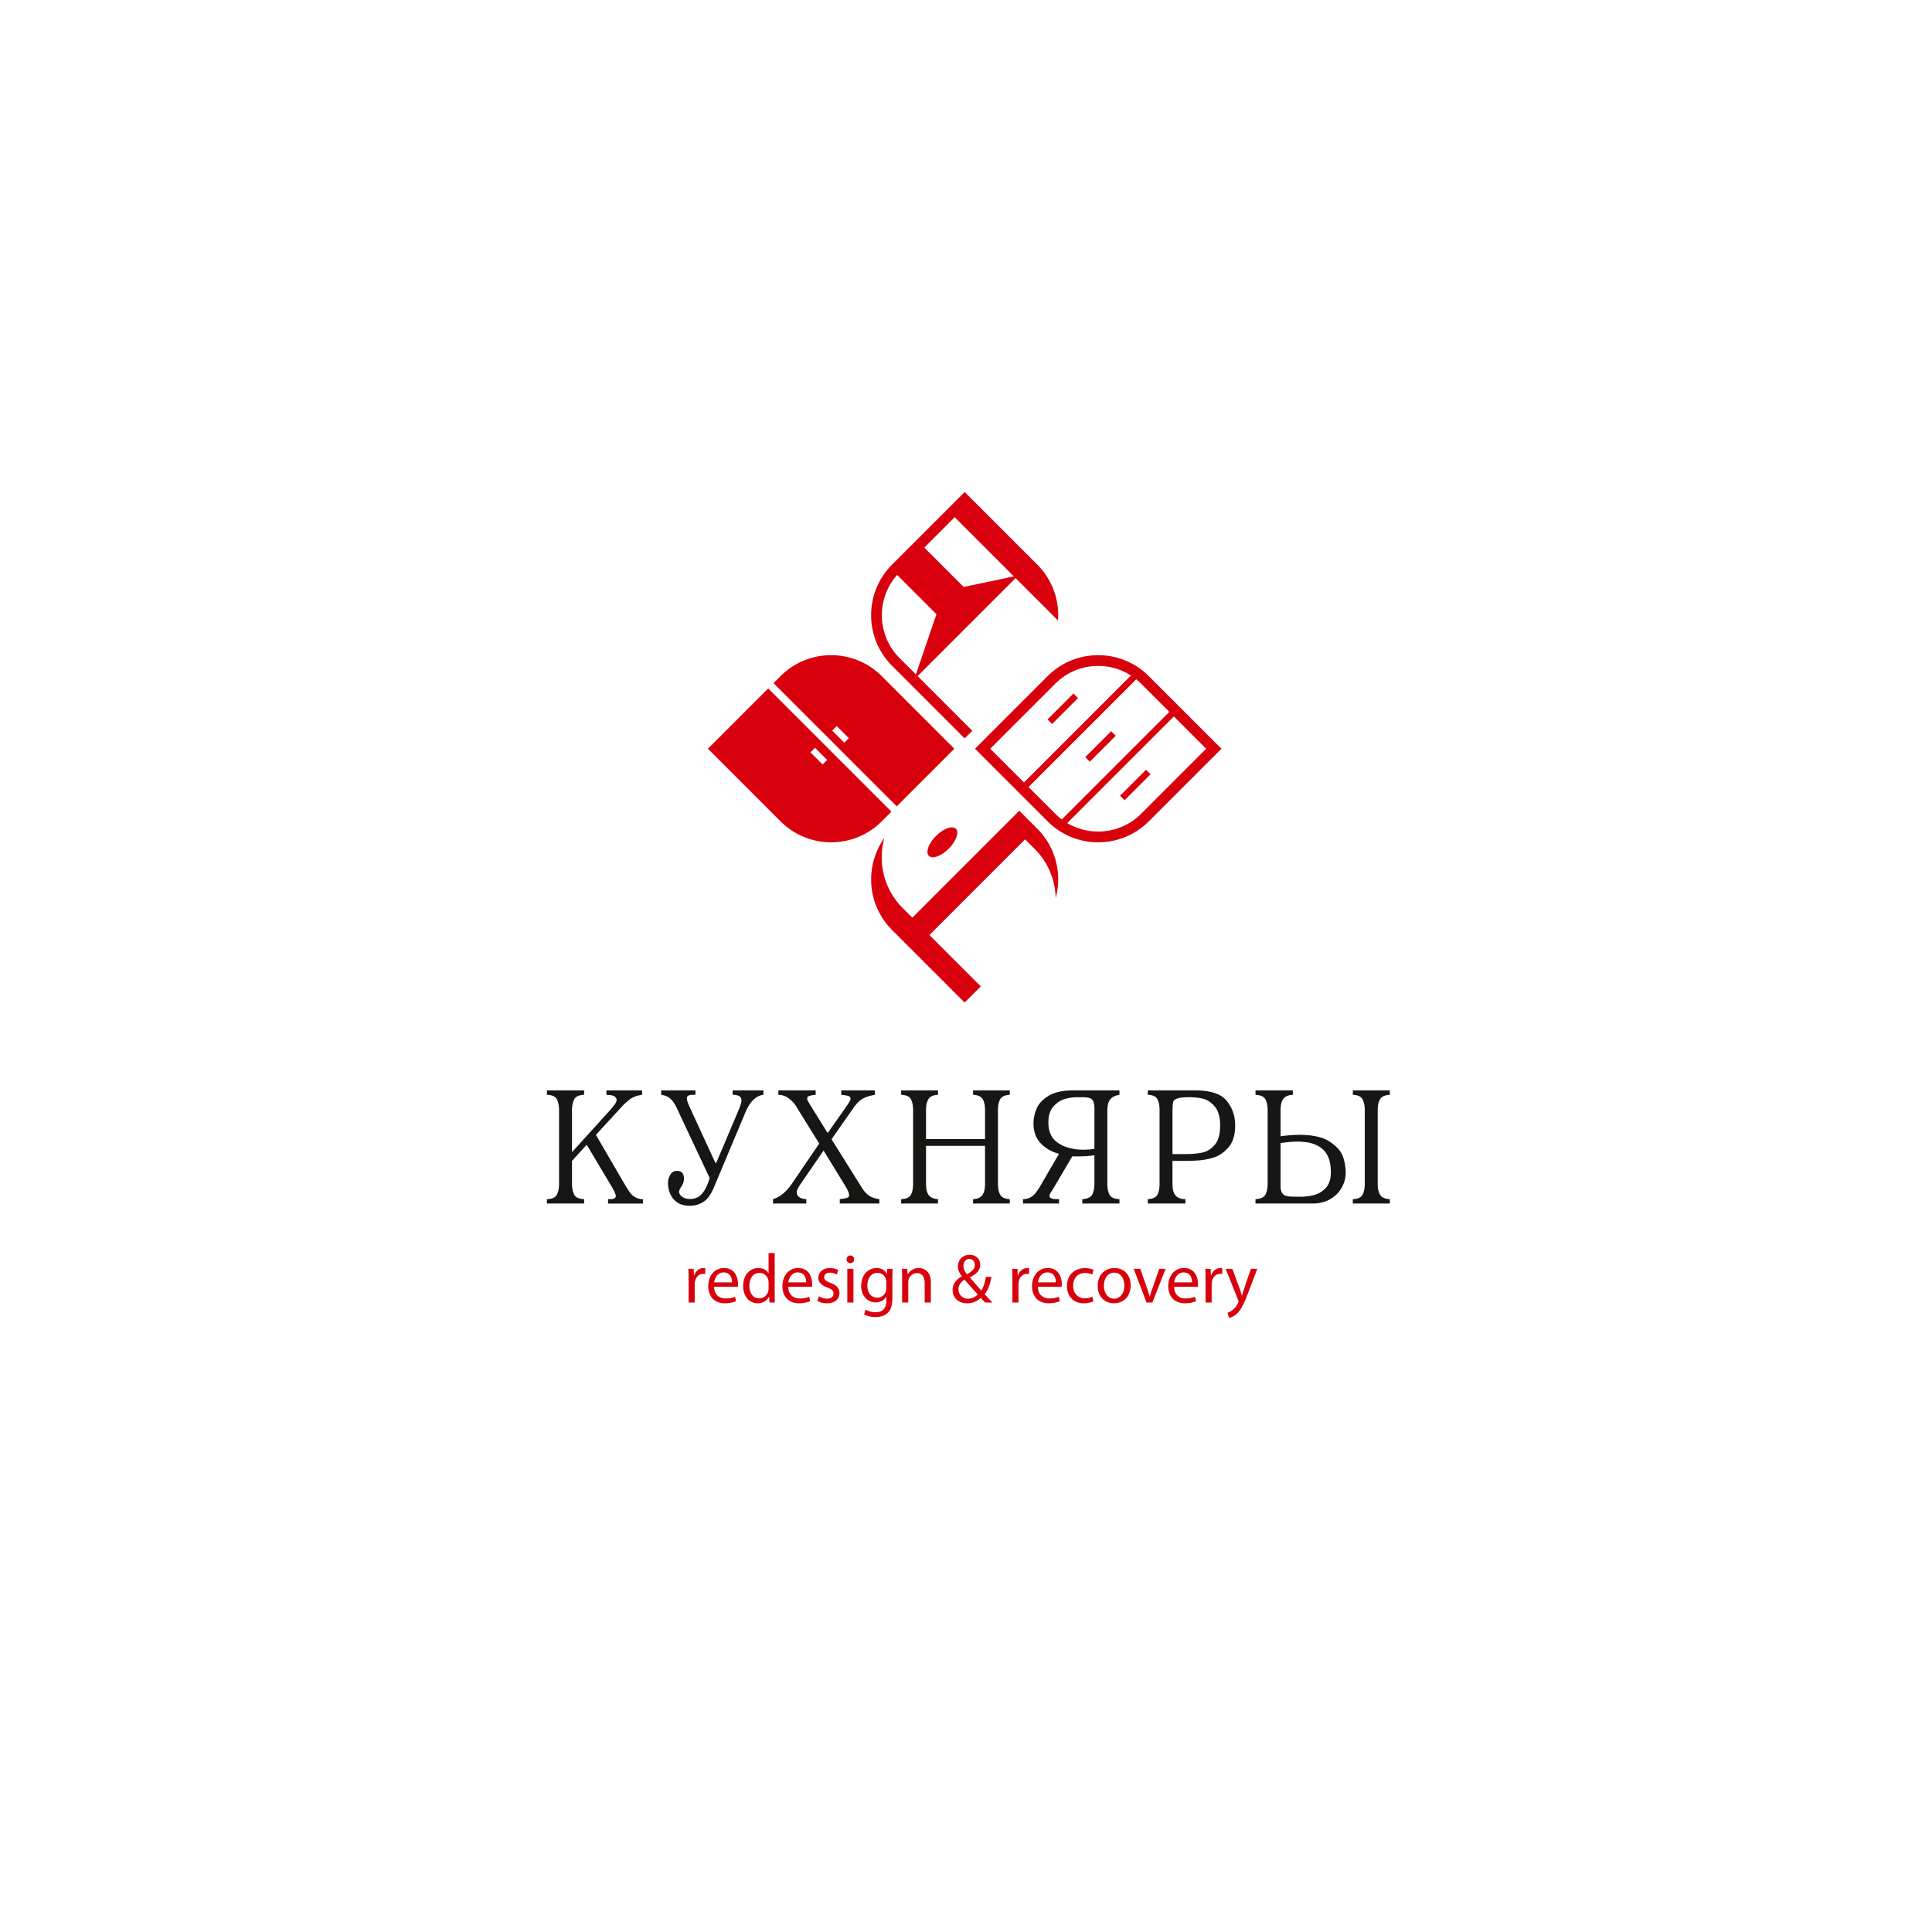 <svg xmlns="http://www.w3.org/2000/svg" width="322" height="322"><defs><clipPath id="a"><path fill="#fff" d="M0 322.025V0h322.025v322.025z"/></clipPath></defs><path fill="#fff" d="M0 322.025V0h322.025v322.025z"/><path fill="none" d="M0 322.025V0h322.025v322.025z" clip-path="url(&quot;#a&quot;)"/><path fill="#d9000d" d="M114.771 213.221c0-.661-.011-1.23-.046-1.752h.894l.034 1.102h.047c.255-.754.87-1.23 1.555-1.23.116 0 .197.011.29.035v.963a1.541 1.541 0 00-.348-.035c-.72 0-1.23.546-1.37 1.312a2.9 2.9 0 00-.046.476v2.994h-1.01zm4.259.511c.082-.708.534-1.66 1.567-1.66 1.15 0 1.428 1.01 1.416 1.66zm3.935.73c.012-.104.035-.266.035-.475 0-1.033-.487-2.646-2.321-2.646-1.637 0-2.635 1.335-2.635 3.029 0 1.695 1.033 2.844 2.762 2.844.894 0 1.51-.197 1.869-.36l-.174-.731c-.383.162-.824.29-1.555.29-1.022 0-1.904-.57-1.927-1.95zm5.13.268c0 .163-.012.302-.047.441-.186.766-.812 1.219-1.497 1.219-1.103 0-1.66-.94-1.66-2.078 0-1.242.627-2.17 1.683-2.17.766 0 1.323.534 1.474 1.184.035.127.047.301.047.43zm0-5.885v3.355h-.024c-.255-.453-.835-.86-1.694-.86-1.37 0-2.53 1.15-2.519 3.018 0 1.707 1.045 2.856 2.403 2.856.917 0 1.601-.476 1.915-1.103h.023l.047.975h.916a18.226 18.226 0 01-.046-1.45v-6.79zm3.295 4.887c.081-.708.535-1.66 1.567-1.66 1.15 0 1.428 1.01 1.416 1.66zm3.935.73c.011-.104.035-.266.035-.475 0-1.033-.488-2.646-2.322-2.646-1.636 0-2.634 1.335-2.634 3.029 0 1.695 1.033 2.844 2.762 2.844.894 0 1.51-.197 1.869-.36l-.174-.731c-.383.162-.824.29-1.555.29-1.022 0-1.904-.57-1.927-1.95zm1.16 1.579c.302.198.836.407 1.346.407.744 0 1.092-.371 1.092-.836 0-.488-.29-.755-1.045-1.033-1.01-.36-1.486-.917-1.486-1.59 0-.906.731-1.648 1.938-1.648.57 0 1.068.162 1.382.348l-.256.743a2.185 2.185 0 00-1.149-.325c-.603 0-.94.348-.94.765 0 .465.337.674 1.068.953.975.37 1.474.859 1.474 1.694 0 .987-.766 1.695-2.1 1.695-.616 0-1.185-.163-1.58-.395zm4.735 1.045v-5.617h1.022v5.617zm1.138-7.196c.011.348-.244.627-.65.627a.608.608 0 01-.615-.627c0-.36.267-.638.638-.638.383 0 .627.278.627.638zm5.362 4.805c0 .174-.023.371-.081.546-.22.65-.79 1.044-1.417 1.044-1.102 0-1.66-.916-1.66-2.02 0-1.3.697-2.124 1.672-2.124.743 0 1.242.488 1.428 1.08.046.14.058.29.058.464zm1.01-1.683c0-.685.022-1.138.046-1.543h-.894l-.046.847h-.024c-.243-.465-.777-.975-1.752-.975-1.288 0-2.53 1.08-2.53 2.983 0 1.555.998 2.739 2.39 2.739.871 0 1.474-.418 1.788-.94h.023v.627c0 1.415-.766 1.961-1.81 1.961-.697 0-1.277-.209-1.648-.441l-.256.778c.453.301 1.196.464 1.869.464.708 0 1.497-.163 2.043-.674.545-.487.8-1.276.8-2.564zm1.624-.023c0-.58-.012-1.057-.047-1.52h.906l.058.928h.023c.279-.534.928-1.056 1.857-1.056.778 0 1.985.464 1.985 2.39v3.355h-1.022v-3.238c0-.905-.336-1.66-1.3-1.66-.673 0-1.196.476-1.37 1.045a1.473 1.473 0 00-.069.475v3.378h-1.021zm11.211-3.157c.638 0 .905.534.905 1.01 0 .661-.51 1.08-1.3 1.532-.336-.418-.592-.847-.592-1.404 0-.604.337-1.138.975-1.138zm-.22 6.616c-.94 0-1.603-.685-1.603-1.579 0-.824.593-1.323 1.01-1.59.87.998 1.741 1.95 2.205 2.46-.37.407-.94.709-1.601.709zm4.05.638c-.464-.499-.87-.94-1.288-1.381.58-.685.916-1.66 1.125-2.89h-.928c-.151.986-.394 1.74-.754 2.286a187.973 187.973 0 01-1.904-2.182v-.034c1.242-.616 1.718-1.266 1.718-2.09 0-1.01-.754-1.66-1.73-1.66-1.3 0-1.984.976-1.984 1.927 0 .557.243 1.126.65 1.637v.035c-.894.487-1.532 1.219-1.532 2.286 0 1.172.882 2.194 2.402 2.194.859 0 1.614-.267 2.287-.894.302.325.51.546.731.766zm3.342-3.865c0-.661-.012-1.23-.047-1.752h.894l.035 1.102h.047c.255-.754.87-1.23 1.554-1.23.117 0 .198.011.291.035v.963a1.544 1.544 0 00-.348-.035c-.72 0-1.23.546-1.37 1.312a2.9 2.9 0 00-.046.476v2.994h-1.01zm4.259.511c.081-.708.534-1.66 1.567-1.66 1.149 0 1.427 1.01 1.416 1.66zm3.935.73c.012-.104.035-.266.035-.475 0-1.033-.488-2.646-2.322-2.646-1.637 0-2.635 1.335-2.635 3.029 0 1.695 1.034 2.844 2.763 2.844.894 0 1.509-.197 1.868-.36l-.173-.731c-.383.162-.825.29-1.556.29-1.02 0-1.904-.57-1.926-1.95zm5.304 2.415c-.267.14-.86.337-1.614.337-1.695 0-2.797-1.161-2.797-2.879 0-1.73 1.184-2.983 3.018-2.983.603 0 1.137.151 1.416.291l-.232.789c-.244-.14-.627-.267-1.184-.267-1.289 0-1.985.952-1.985 2.124 0 1.3.836 2.1 1.95 2.1.58 0 .963-.15 1.253-.278zm1.752-2.588c0-1.068.523-2.182 1.729-2.182 1.208 0 1.683 1.207 1.683 2.158 0 1.266-.731 2.183-1.706 2.183-.998 0-1.706-.929-1.706-2.159zm1.752-2.948c-1.555 0-2.785 1.103-2.785 2.983 0 1.776 1.172 2.89 2.693 2.89 1.358 0 2.797-.906 2.797-2.983 0-1.718-1.09-2.89-2.705-2.89zm4.306.128l1.103 3.157c.185.51.336.975.452 1.439h.036c.127-.464.289-.929.475-1.44l1.091-3.156h1.068l-2.206 5.617h-.974l-2.136-5.617zm5.652 2.263c.082-.708.534-1.66 1.567-1.66 1.15 0 1.428 1.01 1.416 1.66zm3.935.73c.011-.104.034-.266.034-.475 0-1.033-.487-2.646-2.321-2.646-1.636 0-2.634 1.335-2.634 3.029 0 1.695 1.032 2.844 2.761 2.844.895 0 1.51-.197 1.87-.36l-.175-.731c-.383.162-.824.29-1.555.29-1.021 0-1.903-.57-1.927-1.95zm1.298-1.241c0-.661-.011-1.23-.046-1.752h.894l.035 1.102h.046c.255-.754.87-1.23 1.556-1.23.116 0 .197.011.29.035v.963a1.536 1.536 0 00-.348-.035c-.72 0-1.231.546-1.37 1.312a2.9 2.9 0 00-.046.476v2.994h-1.01zm4.457-1.752l1.23 3.319c.128.372.268.813.36 1.149h.024c.104-.336.22-.766.36-1.172l1.114-3.296h1.08l-1.533 4.004c-.731 1.927-1.23 2.913-1.927 3.516-.499.442-.998.616-1.253.662l-.255-.858a2.73 2.73 0 00.893-.5c.279-.22.627-.615.859-1.137.046-.105.082-.186.082-.244a.895.895 0 00-.07-.267l-2.078-5.176z"/><path fill="#161615" d="M97.353 181.737v.73c-.872.035-1.427.296-1.664.782-.236.486-.355 1.08-.355 1.781v6.993l6.49-7.157c.043-.04.106-.117.187-.234.081-.116.172-.235.273-.358a1.97 1.97 0 00.332-.463c.103-.19.155-.352.155-.483 0-.184-.1-.364-.3-.539-.199-.175-.531-.274-.996-.296-.144 0-.278-.008-.4-.026v-.73h5.95v.73c-.794.105-1.438.33-1.934.676-.495.347-1.01.814-1.545 1.4l-4.227 4.601 5.063 8.696c.092.144.271.414.538.808.57.806 1.315 1.21 2.236 1.21v.73h-5.812v-.73h.375c.609 0 .914-.18.914-.54 0-.214-.189-.661-.566-1.34l-4.28-7.19-2.453 2.694v3.819c0 .7.119 1.293.355 1.778.237.484.792.744 1.664.778v.73h-6.2v-.73c.85-.021 1.4-.267 1.65-.736.25-.468.375-1.075.375-1.82v-12.27c0-.746-.125-1.354-.375-1.825-.25-.47-.8-.717-1.65-.739v-.73zm12.842 0h5.713v.723h-.348c-.72 0-1.079.18-1.079.54 0 .258.081.6.244 1.025l4.497 9.777h.158l3.635-8.594c.378-.88.566-1.481.566-1.8 0-.373-.151-.625-.454-.754a2.186 2.186 0 00-.861-.194h-.164v-.723h5.141v.723c-1.254.176-2.25 1.138-2.986 2.887l-5.282 12.571c-.5 1.188-1.089 1.992-1.766 2.413a4.171 4.171 0 01-2.246.631c-.873 0-1.58-.196-2.125-.589a3.287 3.287 0 01-1.164-1.456 4.655 4.655 0 01-.348-1.749c0-.451.126-.9.378-1.348.253-.447.63-.67 1.13-.67.774 0 1.16.438 1.16 1.315 0 .456-.162.914-.487 1.374-.215.333-.323.594-.323.782 0 .312.172.591.516.839.345.247.784.37 1.32.37.424 0 .826-.087 1.203-.262.377-.175.744-.522 1.102-1.039.357-.517.673-1.249.95-2.196l-5.494-11.69c-.316-.679-.666-1.187-1.05-1.525-.384-.338-.896-.557-1.536-.658zm19.531 0h6.22v.73c-.837.079-1.304.223-1.4.433v.348c.043.154.214.469.513.946l2.88 4.65 3.07-4.354c.504-.722.756-1.18.756-1.373 0-.28-.241-.46-.723-.539a11.53 11.53 0 00-.835-.111v-.73h5.595v.73c-.846.153-1.521.373-2.025.657-.505.285-.995.767-1.473 1.446l-3.715 5.304 5.037 8.045c.31.517.681.943 1.11 1.278.43.336 1.037.556 1.822.66v.73h-6.594v-.73c.534-.065.927-.134 1.18-.207.252-.072.378-.218.378-.437 0-.355-.233-.903-.697-1.644l-3.558-5.812-3.74 5.438c-.487.692-.73 1.185-.73 1.48 0 .726.53 1.121 1.59 1.182v.73h-5.549v-.73c1.153-.324 2.22-1.211 3.203-2.661l4.497-6.599-3.932-6.35c-.245-.38-.617-.767-1.114-1.16-.498-.391-1.086-.598-1.766-.62zm26.607 0v.73c-.723.026-1.236.243-1.539.65-.302.408-.453 1.045-.453 1.912v4.815h9.83v-4.815c0-.876-.152-1.516-.454-1.919-.302-.402-.815-.617-1.539-.643v-.73h6.115v.73c-.81.048-1.341.293-1.591.736s-.375 1.052-.375 1.827v12.27c0 .776.125 1.384.375 1.825.25.44.78.684 1.591.732v.73h-6.115v-.73c.724-.039 1.237-.258 1.539-.657.302-.4.454-1.032.454-1.9v-6.325h-9.83v6.325c0 .86.151 1.49.453 1.893.303.404.816.625 1.54.664v.73h-6.142v-.73c.829-.034 1.368-.274 1.618-.72.25-.444.375-1.056.375-1.836v-12.27c0-.78-.125-1.394-.375-1.841-.25-.447-.79-.688-1.618-.723v-.73zm26.07 9.75a13.85 13.85 0 01-1.828.132c-1.652 0-3.04-.36-4.162-1.078-1.122-.719-1.683-1.867-1.683-3.445 0-1.175.286-2.077.858-2.706.572-.629 1.208-1.04 1.91-1.233a7.458 7.458 0 011.973-.29h.755c.557 0 .982.037 1.276.11.294.072.517.24.67.506.154.265.23.678.23 1.24zm-3.577-9.75c-1.731 0-3.088.302-4.07.904-.982.603-1.645 1.315-1.988 2.137-.345.822-.517 1.63-.517 2.423 0 1.446.428 2.59 1.282 3.429a6.226 6.226 0 002.972 1.66l-3.228 5.549a18.35 18.35 0 01-.54.809c-.57.806-1.314 1.21-2.235 1.21v.73h6.003v-.73h-.348c-.824 0-1.236-.18-1.236-.54 0-.118.03-.24.092-.365.06-.125.159-.283.292-.476.134-.193.238-.36.313-.5l3.096-5.253h1.591c.877-.027 1.576-.09 2.098-.191v4.767c0 .754-.124 1.356-.372 1.808-.247.452-.797.701-1.647.75v.73h6.194v-.73c-.82-.035-1.361-.264-1.624-.684-.263-.421-.395-1.046-.395-1.874v-12.25c0-.775.147-1.366.44-1.77.294-.407.82-.68 1.579-.82v-.723zm16.589 3.255c0-.106.009-.195.027-.27v-.322c0-.39.05-.685.15-.884.102-.2.352-.358.753-.474.402-.116 1.051-.174 1.95-.174.745 0 1.472.08 2.18.243.708.163 1.365.594 1.972 1.295.607.702.91 1.76.91 3.176 0 1.434-.294 2.5-.884 3.202-.59.701-1.282 1.137-2.077 1.308-.796.171-1.746.257-2.85.257h-2.13v-7.357zm2.801 8.494l1.183-.059c.921-.04 1.855-.2 2.801-.483.947-.283 1.795-.853 2.542-1.71.747-.858 1.12-2.074 1.12-3.649 0-1.596-.472-2.97-1.416-4.121-.945-1.151-2.68-1.727-5.204-1.727h-7.95v.723c.82.036 1.353.279 1.598.73.246.451.369 1.043.369 1.775v12.387c0 .72-.12 1.308-.362 1.766-.24.458-.776.705-1.604.74v.73h6.28v-.73c-.742 0-1.287-.202-1.635-.605-.349-.403-.523-1.035-.523-1.898v-3.869zm27.256-11.019c.832.035 1.373.284 1.62.75.248.464.372 1.068.372 1.813v12.27c0 .75-.123 1.355-.369 1.815-.245.46-.786.708-1.623.742v.73h6.167v-.73c-.776-.034-1.307-.263-1.591-.683-.286-.42-.428-1.045-.428-1.873v-12.27c0-.829.142-1.454.428-1.874.284-.42.815-.65 1.59-.69v-.73h-6.166zm-12.039 8.047zm0 0c1.082-.162 2.016-.243 2.801-.243 1.2 0 2.178.159 2.932.477.754.318 1.322.733 1.703 1.246.382.512.633 1.05.756 1.61.123.562.184 1.156.184 1.782 0 1.153-.291 2.03-.874 2.634-.583.602-1.246.993-1.989 1.17a9.338 9.338 0 01-2.173.266 83.549 83.549 0 01-1.447-.02 3.798 3.798 0 01-1.018-.141 1.109 1.109 0 01-.648-.506c-.151-.252-.227-.613-.227-1.081zm.46-7.38c.307-.405.835-.628 1.585-.667v-.73h-6.227v.73c.855.048 1.406.302 1.654.763.248.46.371 1.068.371 1.826v12.218c0 .758-.123 1.366-.371 1.824-.248.458-.799.711-1.654.76v.73h9.46c1.183 0 2.199-.255 3.044-.764.847-.508 1.48-1.157 1.902-1.946.42-.789.63-1.6.63-2.432 0-.82-.141-1.68-.426-2.581-.285-.9-1.004-1.747-2.157-2.538-1.153-.79-2.877-1.187-5.174-1.187-.925 0-1.957.081-3.097.243v-4.328c0-.876.153-1.516.46-1.921z"/><g fill="#d9000d"><path d="M137.098 127.413l-2.023-2.023.758-.758 2.023 2.023zm11.474 7.864l-20.536-20.535-10.047 10.048 12.1 12.1c4.659 4.658 12.211 4.658 16.87 0zm-7.854-11.485l-2.022-2.023.757-.758 2.023 2.023zm18.34.998l-12.1-12.1c-4.658-4.658-12.21-4.658-16.869 0l-1.168 1.167 20.535 20.535zm31.142 10.83a10.064 10.064 0 01-7.166 2.969c-1.845 0-3.615-.491-5.161-1.41l17.773-17.773 5.384 5.384zm-14.331 0l-4.45-4.449 17.953-17.953c.287.23.564.477.828.74l4.689 4.69-17.924 17.923a10.33 10.33 0 01-1.096-.95zm-10.831-10.83l10.831-10.831a10.066 10.066 0 017.165-2.968c1.964 0 3.841.558 5.456 1.593l-17.829 17.83zm26.43-12.1c-4.658-4.659-12.21-4.659-16.868 0l-12.1 12.1 12.1 12.1c4.658 4.658 12.21 4.658 16.869 0l12.1-12.1z"/><path d="M181.632 126.95l-.758-.758 4.326-4.326.758.758zm-6.286-6.286l-.758-.758 4.326-4.326.758.758zm12.09 12.711l-.757-.758 4.326-4.326.757.758zM149.525 95.82l6.549 6.549-3.424 10.033-2.702-2.702a10.067 10.067 0 01-2.968-7.165c0-2.5.9-4.86 2.545-6.714zm9.592-9.62l9.865 9.866-8.369 1.763-6.562-6.563zm1.662 36.87l1.27-1.27-9.119-9.118 16.335-16.334 7.072 7.072a11.898 11.898 0 00-3.458-9.32L160.78 82l-12.1 12.1c-4.659 4.658-4.659 12.211 0 16.87zm9.099 12.053l-17.822 17.822-1.613-1.613c-3.166-3.165-4.173-7.666-3.037-11.689-3.326 4.66-2.91 11.167 1.27 15.349l12.101 12.1 2.688-2.688-8.564-8.563 15.948-15.948 1.612 1.613a11.877 11.877 0 013.482 8.187c1.085-3.992.07-8.436-3.066-11.57z"/><path d="M156.002 139.324c-1.243 1.244-1.778 2.727-1.192 3.313.585.585 2.068.051 3.312-1.193 1.244-1.244 1.778-2.727 1.193-3.312-.585-.586-2.068-.052-3.313 1.192z"/></g></svg>